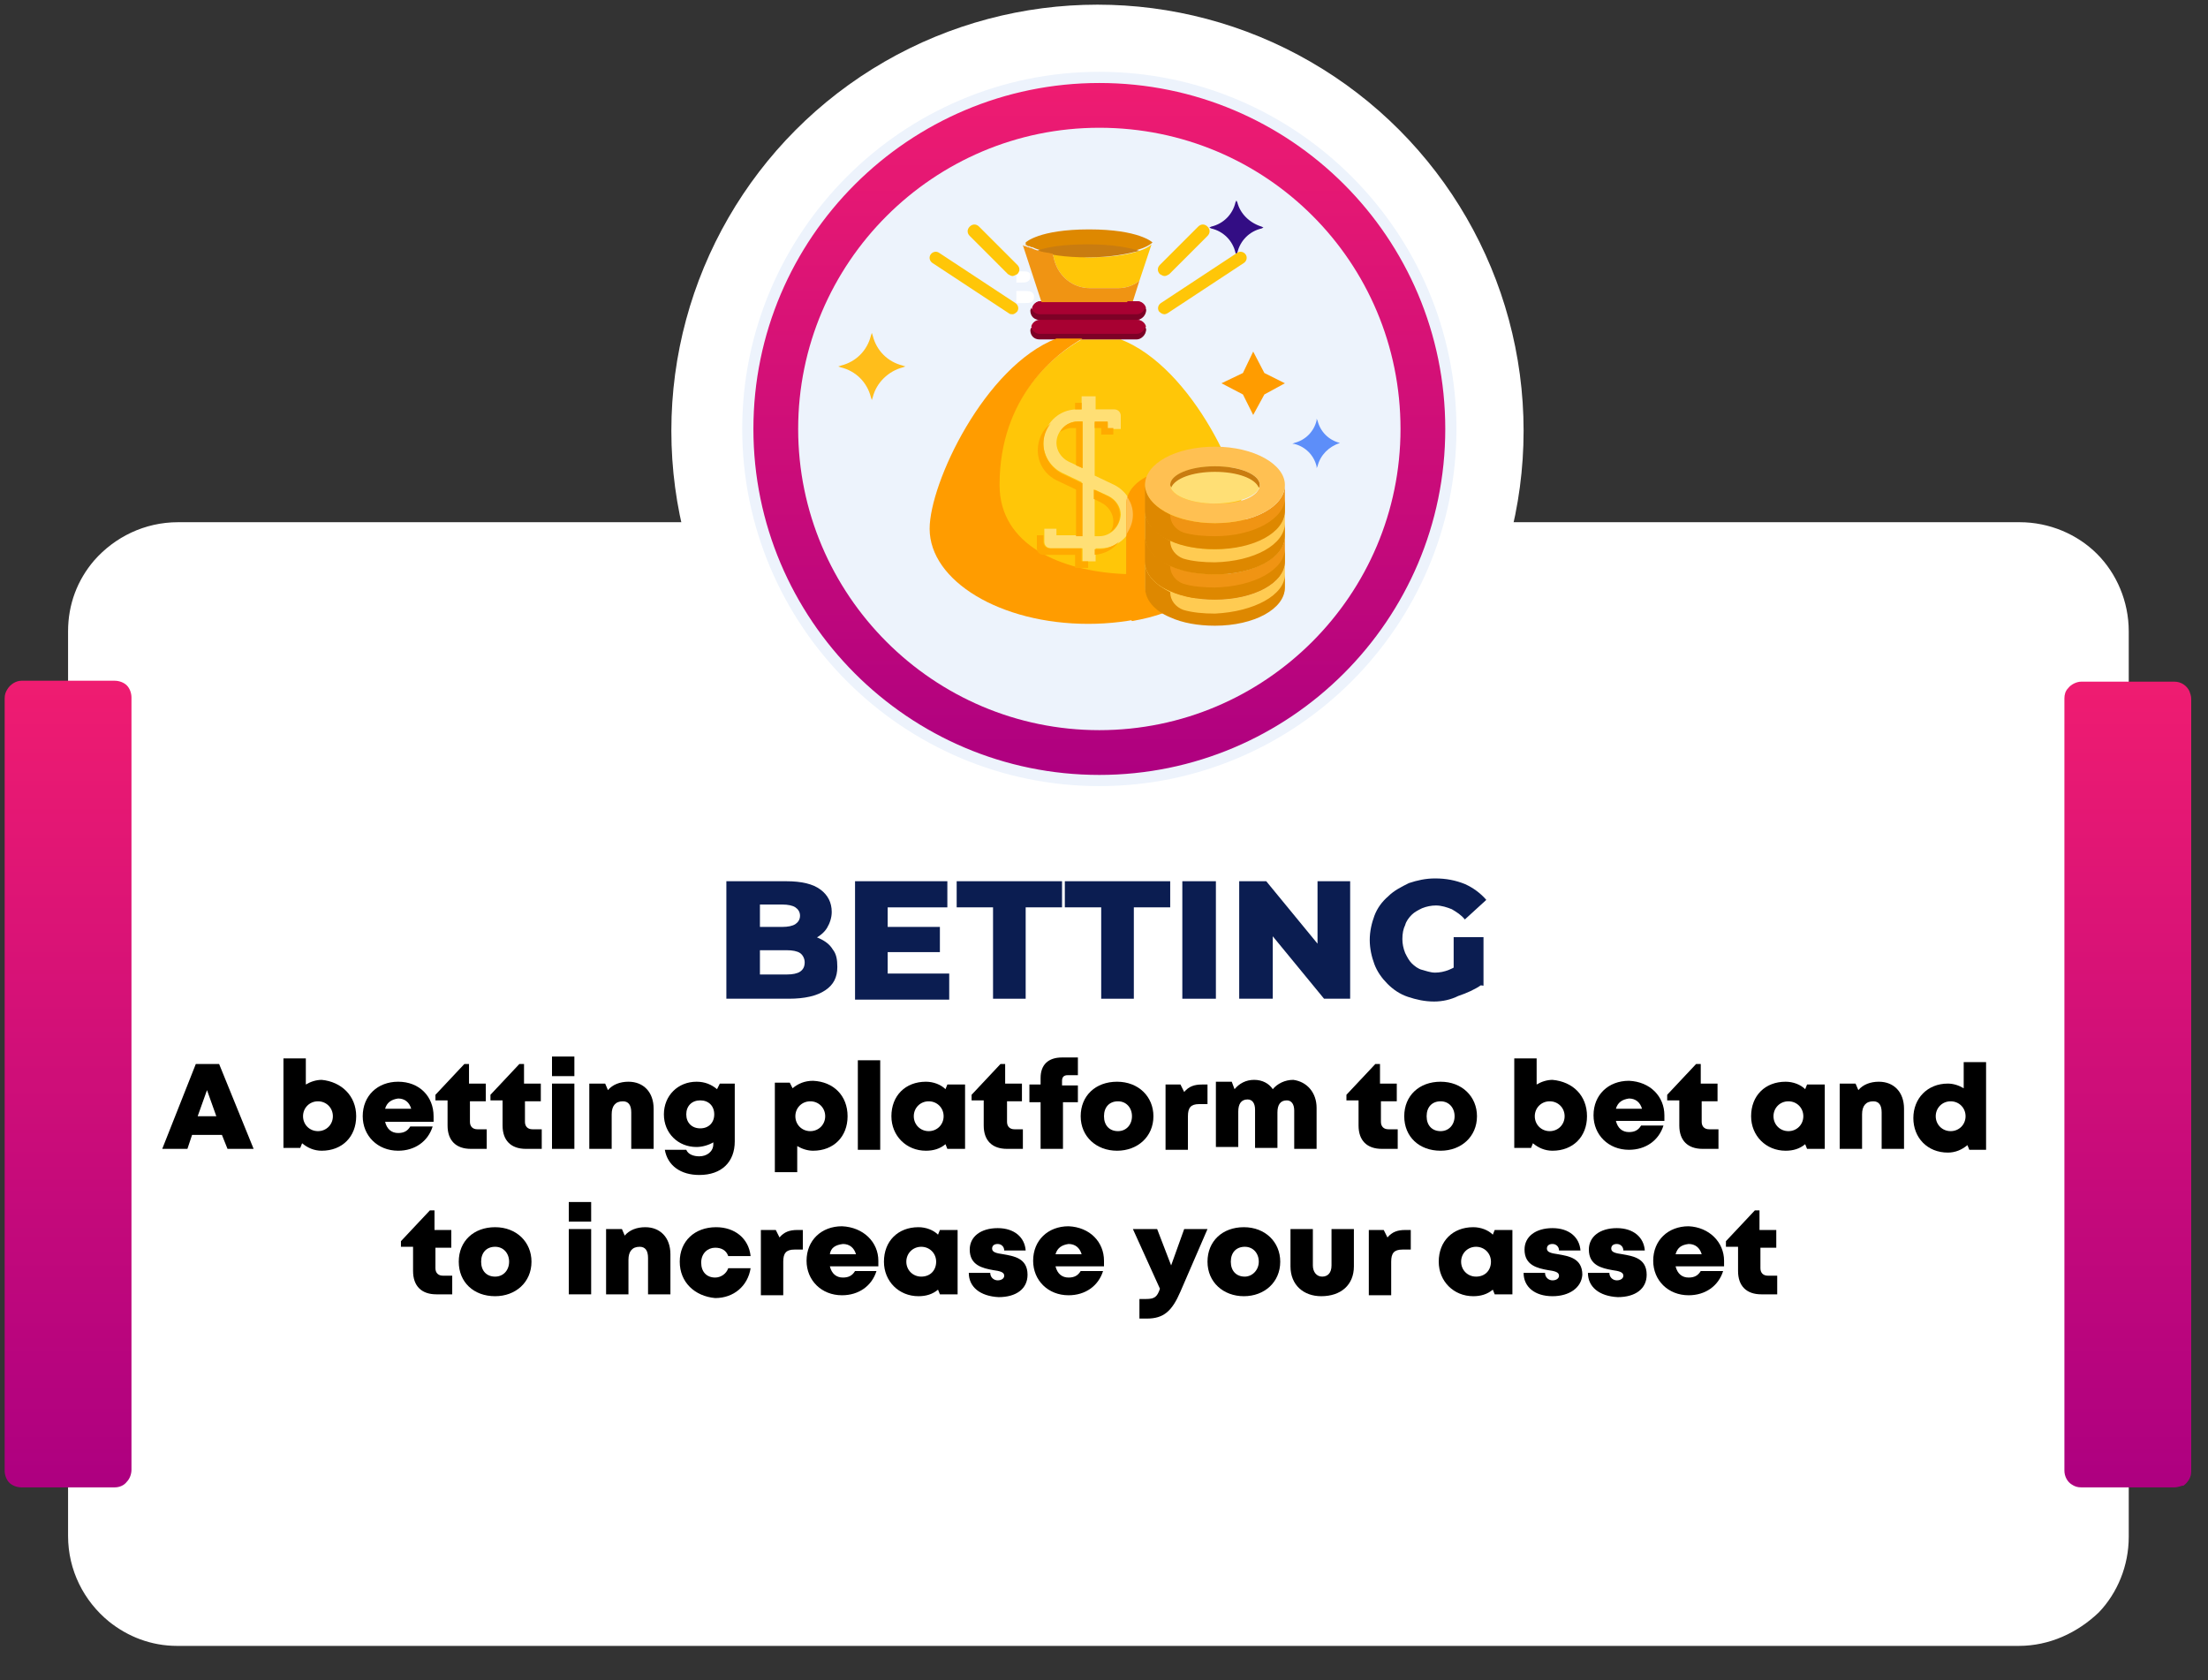 <?xml version="1.0" encoding="utf-8"?>
<!-- Generator: Adobe Illustrator 26.0.0, SVG Export Plug-In . SVG Version: 6.00 Build 0)  -->
<svg version="1.1" id="Layer_1" xmlns="http://www.w3.org/2000/svg" xmlns:xlink="http://www.w3.org/1999/xlink" x="0px" y="0px"
	 viewBox="0 0 236.8 180.2" style="enable-background:new 0 0 236.8 180.2;" xml:space="preserve">
<rect x="0" y="0" width="236.8" height="180.2" fill="#333333" stroke="none"/>
<style type="text/css">
	.st0{fill:#FFFFFF;}
	.st1{fill:url(#SVGID_1_);}
	.st2{fill:url(#SVGID_00000058557371435901973570000003696850658929718164_);}
	.st3{fill:url(#SVGID_00000074439099380020950990000006476702209265691558_);}
	.st4{fill:#0B1D51;}
	.st5{fill:#EDF3FC;}
	.st6{fill:#FFBE1B;}
	.st7{fill:#5D8EF9;}
	.st8{fill:#330D84;}
	.st9{fill:#A80132;}
	.st10{fill:#DE8800;}
	.st11{fill:#FFC608;}
	.st12{fill:#7D0126;}
	.st13{fill:#F09413;}
	.st14{fill:#FF9C00;}
	.st15{fill:#C97C10;}
	.st16{fill:#FFDF75;}
	.st17{fill:#FFAA00;}
	.st18{fill:#FFC052;}
	.st19{fill:#FFCB52;}
</style>
<g>
	<g>
		<g>
			<path class="st0" d="M216.5,176.5H19c-2.8,0-5.3-1-7.3-2.6c-2.7-2.2-4.4-5.5-4.4-9.2V67.7c0-2.9,1-5.5,2.8-7.6
				c2.2-2.5,5.4-4.1,9-4.1h197.5c3.2,0,6.2,1.3,8.3,3.4c2.1,2.1,3.4,5.1,3.4,8.3v97.1c0,3.1-1.2,6-3.2,8.1
				C222.8,175.1,219.8,176.5,216.5,176.5z"/>
			<linearGradient id="SVGID_1_" gradientUnits="userSpaceOnUse" x1="7.299" y1="73.037" x2="7.299" y2="159.467">
				<stop  offset="0" style="stop-color:#EF1C71"/>
				<stop  offset="0.991" style="stop-color:#AE0080"/>
			</linearGradient>
			<path class="st1" d="M12.3,159.5h-10c-0.5,0-1-0.2-1.3-0.5c-0.3-0.3-0.5-0.8-0.5-1.3V74.9c0-0.4,0.1-0.7,0.3-1
				C1.1,73.4,1.7,73,2.3,73h10c0.5,0,1,0.2,1.3,0.5c0.3,0.3,0.5,0.8,0.5,1.3v82.8c0,0.5-0.2,1-0.5,1.3
				C13.3,159.3,12.8,159.5,12.3,159.5z"/>
			
				<linearGradient id="SVGID_00000176036571738418110620000005476912611500347324_" gradientUnits="userSpaceOnUse" x1="228.221" y1="73.037" x2="228.221" y2="159.467">
				<stop  offset="0" style="stop-color:#EF1C71"/>
				<stop  offset="0.991" style="stop-color:#AE0080"/>
			</linearGradient>
			<path style="fill:url(#SVGID_00000176036571738418110620000005476912611500347324_);" d="M233.2,159.5h-10c-0.4,0-0.7-0.1-1-0.3
				c-0.5-0.3-0.8-0.9-0.8-1.5V74.9c0-0.4,0.1-0.8,0.4-1.1c0.3-0.4,0.9-0.7,1.4-0.7h10c0.7,0,1.3,0.4,1.6,1c0.1,0.3,0.2,0.5,0.2,0.9
				v82.8c0,0.6-0.3,1.1-0.8,1.5C234,159.3,233.6,159.5,233.2,159.5z"/>
			<circle class="st0" cx="117.7" cy="46.2" r="45.7"/>
			
				<linearGradient id="SVGID_00000090990982777345207160000002864144651690286007_" gradientUnits="userSpaceOnUse" x1="117.732" y1="8.37" x2="117.732" y2="84.025">
				<stop  offset="0" style="stop-color:#EF1C71"/>
				<stop  offset="0.991" style="stop-color:#AE0080"/>
			</linearGradient>
			<circle style="fill:url(#SVGID_00000090990982777345207160000002864144651690286007_);" cx="117.7" cy="46.2" r="37.8"/>
		</g>
		<g>
			<path class="st4" d="M77.9,107.1V94.5h6.4c1.7,0,2.9,0.3,3.7,0.9c0.8,0.6,1.2,1.4,1.2,2.4c0,0.6-0.2,1.2-0.5,1.7
				c-0.3,0.5-0.8,0.9-1.4,1.2s-1.4,0.4-2.2,0.4l0.4-0.9c0.9,0,1.7,0.1,2.3,0.4c0.7,0.3,1.2,0.7,1.5,1.2c0.4,0.5,0.5,1.1,0.5,1.9
				c0,1.1-0.4,1.9-1.3,2.5c-0.9,0.6-2.2,0.9-3.9,0.9H77.9z M81.4,104.5h3c0.6,0,1.1-0.1,1.4-0.3c0.3-0.2,0.5-0.5,0.5-1
				c0-0.4-0.2-0.8-0.5-1c-0.3-0.2-0.8-0.3-1.4-0.3h-3.2v-2.5h2.7c0.6,0,1.1-0.1,1.4-0.3s0.5-0.5,0.5-0.9s-0.2-0.7-0.5-0.9
				c-0.3-0.2-0.8-0.3-1.4-0.3h-2.4V104.5z"/>
			<path class="st4" d="M95.2,104.4h6.6v2.8H91.7V94.5h9.9v2.8h-6.4V104.4z M95,99.4h5.8v2.7H95V99.4z"/>
			<path class="st4" d="M106.5,107.1v-9.8h-3.9v-2.8h11.3v2.8h-3.9v9.8H106.5z"/>
			<path class="st4" d="M118.1,107.1v-9.8h-3.9v-2.8h11.3v2.8h-3.9v9.8H118.1z"/>
			<path class="st4" d="M126.8,107.1V94.5h3.6v12.6H126.8z"/>
			<path class="st4" d="M132.9,107.1V94.5h2.9l6.9,8.4h-1.4v-8.4h3.5v12.6H142l-6.9-8.4h1.4v8.4H132.9z"/>
			<path class="st4" d="M153.8,107.4c-1,0-1.9-0.2-2.8-0.5c-0.9-0.3-1.6-0.8-2.2-1.4s-1.1-1.3-1.4-2.1c-0.3-0.8-0.5-1.7-0.5-2.6
				s0.2-1.8,0.5-2.6c0.3-0.8,0.8-1.5,1.5-2.1c0.6-0.6,1.4-1,2.2-1.4c0.9-0.3,1.8-0.5,2.8-0.5c1.2,0,2.2,0.2,3.2,0.6
				c0.9,0.4,1.7,1,2.3,1.7l-2.3,2.1c-0.4-0.5-0.9-0.8-1.4-1.1c-0.5-0.2-1.1-0.4-1.7-0.4c-0.5,0-1,0.1-1.5,0.3
				c-0.4,0.2-0.8,0.4-1.1,0.7c-0.3,0.3-0.6,0.7-0.7,1.1c-0.2,0.4-0.3,0.9-0.3,1.5c0,0.5,0.1,1,0.3,1.5c0.2,0.4,0.4,0.8,0.7,1.1
				c0.3,0.3,0.7,0.6,1.1,0.7s0.9,0.3,1.4,0.3c0.5,0,1-0.1,1.5-0.3s1-0.5,1.5-0.9l2,2.5c-0.7,0.5-1.6,0.9-2.5,1.2
				C155.6,107.2,154.7,107.4,153.8,107.4z M155.9,105.3v-4.8h3.2v5.2L155.9,105.3z"/>
		</g>
	</g>
</g>
<g>
	<path d="M23.8,121.7h-3.2l-0.5,1.5h-2.7l3.6-9.1h2.5l3.7,9.1h-2.8L23.8,121.7z M22.2,116.9l-1,2.8h2L22.2,116.9z"/>
	<path d="M38.2,119.7c0,2.2-1.5,3.7-3.7,3.7c-0.8,0-1.5-0.3-2.1-0.8l-0.2,0.5h-1.8v-9.6h2.4v2.8c0.5-0.3,1.1-0.5,1.7-0.5
		C36.6,116,38.2,117.5,38.2,119.7z M35.7,119.7c0-0.9-0.7-1.6-1.6-1.6c-0.9,0-1.6,0.7-1.6,1.6c0,0.9,0.7,1.6,1.6,1.6
		C35,121.3,35.7,120.6,35.7,119.7z"/>
	<path d="M46.5,120.3h-5.2c0.2,0.8,0.7,1.2,1.4,1.2c0.6,0,1-0.2,1.3-0.7h2.4c-0.5,1.6-1.9,2.6-3.7,2.6c-2.2,0-3.8-1.6-3.8-3.7
		c0-2.2,1.6-3.7,3.8-3.7c2.3,0,3.8,1.6,3.8,3.7C46.5,119.8,46.5,120.1,46.5,120.3z M41.3,118.9h2.8c-0.2-0.7-0.7-1.1-1.4-1.1
		C42,117.9,41.5,118.2,41.3,118.9z"/>
	<path d="M52.2,121.1v2.1h-1.7c-1.6,0-2.5-0.9-2.5-2.5V118h-1.3v-0.6l3.1-3.3h0.5v2.1h1.8v1.9h-1.7v2.2c0,0.5,0.3,0.8,0.8,0.8H52.2z
		"/>
	<path d="M58.1,121.1v2.1h-1.7c-1.6,0-2.5-0.9-2.5-2.5V118h-1.3v-0.6l3.1-3.3h0.5v2.1h1.8v1.9h-1.7v2.2c0,0.5,0.3,0.8,0.8,0.8H58.1z
		"/>
	<path d="M59.2,116.2h2.4v7h-2.4V116.2z M59.2,113.3h2.4v2.1h-2.4V113.3z"/>
	<path d="M70.1,118.9v4.3h-2.4v-3.9c0-0.8-0.3-1.2-0.9-1.2c-0.8,0-1.2,0.5-1.2,1.4v3.7h-2.4v-7h1.7l0.3,0.7c0.5-0.6,1.3-0.9,2.2-0.9
		C69,116,70.1,117.1,70.1,118.9z"/>
	<path d="M78.8,116.2v6.2c0,2.2-1.4,3.6-3.8,3.6c-2,0-3.4-1-3.7-2.7h2.3c0.2,0.5,0.8,0.7,1.4,0.7c0.8,0,1.5-0.5,1.5-1.3v-0.2
		c-0.5,0.3-1.2,0.5-1.8,0.5c-2,0-3.5-1.5-3.5-3.5c0-2,1.5-3.5,3.5-3.5c0.9,0,1.6,0.3,2.2,0.8l0.3-0.6H78.8z M75.1,121
		c0.9,0,1.5-0.6,1.5-1.5c0-0.9-0.6-1.5-1.5-1.5c-0.9,0-1.5,0.6-1.5,1.5C73.6,120.4,74.2,121,75.1,121L75.1,121z"/>
	<path d="M90.9,119.7c0,2.2-1.5,3.7-3.7,3.7c-0.6,0-1.2-0.2-1.7-0.5v2.8h-2.4v-9.6h1.6l0.3,0.6c0.6-0.5,1.3-0.8,2.2-0.8
		C89.4,116,90.9,117.5,90.9,119.7z M88.5,119.7c0-0.9-0.7-1.6-1.6-1.6c-0.9,0-1.6,0.7-1.6,1.6c0,0.9,0.7,1.6,1.6,1.6
		C87.8,121.3,88.5,120.6,88.5,119.7z"/>
	<path d="M92,113.7h2.4v9.6H92V113.7z"/>
	<path d="M103.5,116.2v7h-1.9l-0.2-0.5c-0.6,0.5-1.3,0.7-2.1,0.7c-2.1,0-3.7-1.6-3.7-3.7c0-2.2,1.5-3.7,3.7-3.7
		c0.8,0,1.6,0.3,2.1,0.8l0.2-0.5H103.5z M101.2,119.7c0-0.9-0.7-1.6-1.6-1.6c-0.9,0-1.6,0.7-1.6,1.6c0,0.9,0.7,1.6,1.6,1.6
		C100.5,121.3,101.2,120.6,101.2,119.7z"/>
	<path d="M109.7,121.1v2.1h-1.7c-1.6,0-2.5-0.9-2.5-2.5V118h-1.3v-0.6l3.1-3.3h0.5v2.1h1.8v1.9H108v2.2c0,0.5,0.3,0.8,0.8,0.8H109.7
		z"/>
	<path d="M115.5,118.2H114v5h-2.4v-5h-1.2l0-1.9h1.2v-0.7c0-1.4,0.8-2.2,2.3-2.2h1.7v1.9h-1.1c-0.4,0-0.6,0.2-0.6,0.6v0.5h1.7V118.2
		z"/>
	<path d="M115.9,119.7c0-2.2,1.6-3.7,3.9-3.7c2.3,0,3.9,1.6,3.9,3.7c0,2.2-1.7,3.7-3.9,3.7C117.6,123.4,115.9,121.9,115.9,119.7z
		 M121.4,119.7c0-0.9-0.6-1.6-1.5-1.6s-1.5,0.6-1.5,1.6s0.6,1.6,1.5,1.6S121.4,120.6,121.4,119.7z"/>
	<path d="M129.5,116.2v2.2h-0.9c-0.9,0-1.2,0.4-1.2,1.3v3.6h-2.4v-7h1.6l0.4,0.8c0.5-0.6,1.1-0.8,1.9-0.8H129.5z"/>
	<path d="M141.2,118.8v4.4h-2.4v-4.1c0-0.7-0.3-1.1-0.8-1.1c-0.7,0-1,0.5-1,1.3v3.8h-2.4v-4.1c0-0.7-0.3-1.1-0.8-1.1
		c-0.7,0-1,0.5-1,1.3v3.8h-2.4v-7h1.7l0.3,0.8c0.5-0.6,1.2-1,2.1-1c0.9,0,1.6,0.4,2,1c0.5-0.6,1.3-1,2.2-1
		C140.2,116,141.2,117.2,141.2,118.8z"/>
	<path d="M149.9,121.1v2.1h-1.7c-1.6,0-2.5-0.9-2.5-2.5V118h-1.3v-0.6l3.1-3.3h0.5v2.1h1.8v1.9h-1.7v2.2c0,0.5,0.3,0.8,0.8,0.8
		H149.9z"/>
	<path d="M150.6,119.7c0-2.2,1.6-3.7,3.9-3.7c2.3,0,3.9,1.6,3.9,3.7c0,2.2-1.7,3.7-3.9,3.7C152.2,123.4,150.6,121.9,150.6,119.7z
		 M156,119.7c0-0.9-0.6-1.6-1.5-1.6s-1.5,0.6-1.5,1.6s0.6,1.6,1.5,1.6S156,120.6,156,119.7z"/>
	<path d="M170.2,119.7c0,2.2-1.5,3.7-3.7,3.7c-0.8,0-1.5-0.3-2.1-0.8l-0.2,0.5h-1.8v-9.6h2.4v2.8c0.5-0.3,1.1-0.5,1.7-0.5
		C168.7,116,170.2,117.5,170.2,119.7z M167.8,119.7c0-0.9-0.7-1.6-1.6-1.6c-0.9,0-1.6,0.7-1.6,1.6c0,0.9,0.7,1.6,1.6,1.6
		C167.1,121.3,167.8,120.6,167.8,119.7z"/>
	<path d="M178.5,119.6c0,0.2,0,0.4,0,0.6h-5.2c0.2,0.8,0.7,1.2,1.4,1.2c0.6,0,1-0.2,1.3-0.7h2.4c-0.5,1.6-1.9,2.6-3.7,2.6
		c-2.2,0-3.8-1.6-3.8-3.7c0-2.2,1.6-3.7,3.8-3.7C177,116,178.5,117.6,178.5,119.6L178.5,119.6z M173.3,118.9h2.8
		c-0.2-0.7-0.7-1.1-1.4-1.1C174,117.9,173.5,118.2,173.3,118.9z"/>
	<path d="M184.3,121.1v2.1h-1.7c-1.6,0-2.5-0.9-2.5-2.5V118h-1.3v-0.6l3.1-3.3h0.5v2.1h1.8v1.9h-1.7v2.2c0,0.5,0.3,0.8,0.8,0.8
		H184.3z"/>
	<path d="M195.7,116.2v7h-1.9l-0.2-0.5c-0.6,0.5-1.3,0.7-2.1,0.7c-2.1,0-3.7-1.6-3.7-3.7c0-2.2,1.5-3.7,3.7-3.7
		c0.8,0,1.6,0.3,2.1,0.8l0.2-0.5H195.7z M193.4,119.7c0-0.9-0.7-1.6-1.6-1.6c-0.9,0-1.6,0.7-1.6,1.6c0,0.9,0.7,1.6,1.6,1.6
		C192.7,121.3,193.4,120.6,193.4,119.7z"/>
	<path d="M204.2,118.9v4.3h-2.4v-3.9c0-0.8-0.3-1.2-0.9-1.2c-0.8,0-1.2,0.5-1.2,1.4v3.7h-2.4v-7h1.7l0.3,0.7
		c0.5-0.6,1.3-0.9,2.2-0.9C203.1,116,204.2,117.1,204.2,118.9z"/>
	<path d="M213,113.7v9.6h-1.8l-0.2-0.5c-0.6,0.5-1.3,0.8-2.1,0.8c-2.2,0-3.7-1.6-3.7-3.7s1.5-3.7,3.7-3.7c0.6,0,1.2,0.2,1.7,0.5
		v-2.8H213z M210.8,119.7c0-0.9-0.7-1.6-1.6-1.6c-0.9,0-1.6,0.7-1.6,1.6c0,0.9,0.7,1.6,1.6,1.6C210.1,121.3,210.8,120.6,210.8,119.7
		z"/>
	<path d="M48.5,136.7v2.1h-1.7c-1.6,0-2.5-0.9-2.5-2.5v-2.6h-1.3v-0.6l3.1-3.3h0.5v2.1h1.8v1.9h-1.7v2.2c0,0.5,0.3,0.8,0.8,0.8H48.5
		z"/>
	<path d="M49.2,135.3c0-2.2,1.6-3.7,3.9-3.7c2.3,0,3.9,1.6,3.9,3.7c0,2.2-1.7,3.7-3.9,3.7C50.8,139,49.2,137.5,49.2,135.3z
		 M54.6,135.3c0-0.9-0.6-1.6-1.5-1.6c-0.9,0-1.5,0.6-1.5,1.6s0.6,1.6,1.5,1.6C54,136.9,54.6,136.2,54.6,135.3z"/>
	<path d="M61,131.8h2.4v7H61V131.8z M61,128.9h2.4v2.1H61V128.9z"/>
	<path d="M71.9,134.5v4.3h-2.4v-3.9c0-0.8-0.3-1.2-0.9-1.2c-0.8,0-1.2,0.5-1.2,1.4v3.7h-2.4v-7h1.7l0.3,0.7c0.5-0.6,1.3-0.9,2.2-0.9
		C70.8,131.6,71.9,132.7,71.9,134.5z"/>
	<path d="M72.9,135.3c0-2.2,1.6-3.7,3.9-3.7c2,0,3.5,1.2,3.7,3.1h-2.4c-0.2-0.6-0.7-0.9-1.4-0.9c-0.8,0-1.5,0.6-1.5,1.6
		s0.6,1.6,1.5,1.6c0.6,0,1.2-0.4,1.4-1h2.4c-0.3,1.9-1.8,3.2-3.8,3.2C74.5,139,72.9,137.5,72.9,135.3z"/>
	<path d="M86.1,131.8v2.2h-0.9c-0.9,0-1.2,0.4-1.2,1.3v3.6h-2.4v-7h1.6l0.4,0.8c0.5-0.6,1.1-0.8,1.9-0.8H86.1z"/>
	<path d="M94.2,135.2c0,0.2,0,0.4,0,0.6h-5.2c0.2,0.8,0.7,1.2,1.4,1.2c0.6,0,1-0.2,1.3-0.7H94c-0.5,1.6-1.9,2.6-3.7,2.6
		c-2.2,0-3.8-1.6-3.8-3.7c0-2.2,1.6-3.7,3.8-3.7C92.6,131.6,94.2,133.2,94.2,135.2L94.2,135.2z M89,134.5h2.8
		c-0.2-0.7-0.7-1.1-1.4-1.1C89.6,133.5,89.1,133.8,89,134.5z"/>
	<path d="M102.7,131.8v7h-1.9l-0.2-0.5c-0.6,0.5-1.3,0.7-2.1,0.7c-2.1,0-3.7-1.6-3.7-3.7c0-2.2,1.5-3.7,3.7-3.7
		c0.8,0,1.6,0.3,2.1,0.8l0.2-0.5H102.7z M100.4,135.3c0-0.9-0.7-1.6-1.6-1.6c-0.9,0-1.6,0.7-1.6,1.6c0,0.9,0.7,1.6,1.6,1.6
		C99.8,136.9,100.4,136.2,100.4,135.3z"/>
	<path d="M103.9,136.5h2.3c0,0.5,0.4,0.8,0.8,0.8c0.4,0,0.7-0.2,0.7-0.5c0-0.4-0.5-0.5-1.2-0.6c-1.1-0.2-2.5-0.5-2.5-2.2
		c0-1.4,1.2-2.3,3-2.3c1.8,0,2.9,1,3,2.4h-2.3c0-0.4-0.3-0.7-0.7-0.7c-0.4,0-0.6,0.2-0.6,0.5c0,0.4,0.5,0.5,1.2,0.6
		c1.1,0.2,2.6,0.4,2.6,2.2c0,1.5-1.2,2.4-3.1,2.4C105.1,139,103.9,138,103.9,136.5z"/>
	<path d="M118.4,135.2c0,0.2,0,0.4,0,0.6h-5.2c0.2,0.8,0.7,1.2,1.4,1.2c0.6,0,1-0.2,1.3-0.7h2.4c-0.5,1.6-1.9,2.6-3.7,2.6
		c-2.2,0-3.8-1.6-3.8-3.7c0-2.2,1.6-3.7,3.8-3.7C116.9,131.6,118.4,133.2,118.4,135.2L118.4,135.2z M113.2,134.5h2.8
		c-0.2-0.7-0.7-1.1-1.4-1.1C113.9,133.5,113.4,133.8,113.2,134.5z"/>
	<path d="M129.5,131.8l-2.9,6.7c-0.9,2.1-1.8,2.9-3.6,2.9h-0.8v-2.1h0.7c0.9,0,1.2-0.2,1.5-1.1l-2.9-6.4h2.6l1.5,3.9l1.4-3.9H129.5z
		"/>
	<path d="M129.5,135.3c0-2.2,1.6-3.7,3.9-3.7c2.3,0,3.9,1.6,3.9,3.7c0,2.2-1.7,3.7-3.9,3.7C131.2,139,129.5,137.5,129.5,135.3z
		 M135,135.3c0-0.9-0.6-1.6-1.5-1.6c-0.9,0-1.5,0.6-1.5,1.6s0.6,1.6,1.5,1.6C134.3,136.9,135,136.2,135,135.3z"/>
	<path d="M138.4,135.8v-4h2.4v3.9c0,0.7,0.4,1.2,1,1.2c0.6,0,1-0.4,1-1.2v-3.9h2.4v4c0,2-1.4,3.2-3.5,3.2
		C139.8,139,138.4,137.8,138.4,135.8z"/>
	<path d="M151.3,131.8v2.2h-0.9c-0.9,0-1.2,0.4-1.2,1.3v3.6h-2.4v-7h1.6l0.4,0.8c0.5-0.6,1.1-0.8,1.9-0.8H151.3z"/>
	<path d="M162.2,131.8v7h-1.9l-0.2-0.5c-0.6,0.5-1.3,0.7-2.1,0.7c-2.1,0-3.7-1.6-3.7-3.7c0-2.2,1.5-3.7,3.7-3.7
		c0.8,0,1.6,0.3,2.1,0.8l0.2-0.5H162.2z M159.9,135.3c0-0.9-0.7-1.6-1.6-1.6c-0.9,0-1.6,0.7-1.6,1.6c0,0.9,0.7,1.6,1.6,1.6
		C159.3,136.9,159.9,136.2,159.9,135.3z"/>
	<path d="M166.5,139c-1.9,0-3.1-1-3.1-2.5h2.3c0,0.5,0.4,0.8,0.8,0.8c0.4,0,0.7-0.2,0.7-0.5c0-0.4-0.5-0.5-1.2-0.6
		c-1.1-0.2-2.5-0.5-2.5-2.2c0-1.4,1.2-2.3,3-2.3c1.8,0,2.9,1,3,2.4h-2.3c0-0.4-0.3-0.7-0.7-0.7c-0.4,0-0.6,0.2-0.6,0.5
		c0,0.4,0.5,0.5,1.2,0.6c1.1,0.2,2.6,0.4,2.6,2.2C169.6,138.1,168.3,139,166.5,139L166.5,139z"/>
	<path d="M170.3,136.5h2.3c0,0.5,0.4,0.8,0.8,0.8c0.4,0,0.7-0.2,0.7-0.5c0-0.4-0.5-0.5-1.2-0.6c-1.1-0.2-2.5-0.5-2.5-2.2
		c0-1.4,1.2-2.3,3-2.3c1.8,0,2.9,1,3,2.4h-2.3c0-0.4-0.3-0.7-0.7-0.7c-0.4,0-0.6,0.2-0.6,0.5c0,0.4,0.5,0.5,1.2,0.6
		c1.1,0.2,2.6,0.4,2.6,2.2c0,1.5-1.2,2.4-3.1,2.4C171.5,139,170.3,138,170.3,136.5z"/>
	<path d="M184.9,135.2c0,0.2,0,0.4,0,0.6h-5.2c0.2,0.8,0.7,1.2,1.4,1.2c0.6,0,1-0.2,1.3-0.7h2.4c-0.5,1.6-1.9,2.6-3.7,2.6
		c-2.2,0-3.8-1.6-3.8-3.7c0-2.2,1.6-3.7,3.8-3.7C183.3,131.6,184.9,133.2,184.9,135.2L184.9,135.2z M179.7,134.5h2.8
		c-0.2-0.7-0.7-1.1-1.4-1.1C180.3,133.5,179.9,133.8,179.7,134.5z"/>
	<path d="M190.6,136.7v2.1h-1.7c-1.6,0-2.5-0.9-2.5-2.5v-2.6h-1.3v-0.6l3.1-3.3h0.5v2.1h1.8v1.9h-1.7v2.2c0,0.5,0.3,0.8,0.8,0.8
		H190.6z"/>
</g>
<g>
	<path class="st5" d="M150.2,46c0,17.8-14.5,32.3-32.3,32.3c-17.8,0-32.3-14.5-32.3-32.3c0-17.8,14.5-32.3,32.3-32.3
		C135.8,13.7,150.2,28.1,150.2,46z"/>
	<path class="st5" d="M117.9,84.3c-21.1,0-38.3-17.2-38.3-38.3c0-21.1,17.2-38.3,38.3-38.3c21.1,0,38.3,17.2,38.3,38.3
		C156.2,67.1,139,84.3,117.9,84.3z M117.9,8.9C97.5,8.9,80.8,25.5,80.8,46c0,20.4,16.6,37.1,37.1,37.1c20.4,0,37.1-16.6,37.1-37.1
		C155,25.5,138.4,8.9,117.9,8.9z"/>
	<path class="st0" d="M110.3,29.2c0.2,0.1,0.2,0.2,0.2,0.5c0,0.2-0.1,0.4-0.3,0.5c-0.2,0.1-0.4,0.1-0.8,0.1H109v-1.2h0.6
		C109.9,29.1,110.2,29.1,110.3,29.2z M110.6,32.4c-0.2,0.1-0.4,0.1-0.8,0.1H109v-1.3h0.7c0.4,0,0.7,0,0.9,0.1
		c0.2,0.1,0.3,0.3,0.3,0.5C110.9,32.1,110.8,32.3,110.6,32.4z"/>
	<path class="st6" d="M96.8,39.2l0.3,0.1l-0.3,0.1c-1.5,0.4-2.8,1.6-3.2,3.2l-0.1,0.3l-0.1-0.3c-0.4-1.6-1.6-2.8-3.2-3.2l-0.3-0.1
		l0.3-0.1c1.6-0.4,2.8-1.6,3.2-3.2l0.1-0.3l0.1,0.3C94,37.6,95.2,38.8,96.8,39.2L96.8,39.2z"/>
	<path class="st7" d="M143.7,47.5l0.2,0.1L143.7,47.5c-1.2,0.4-2.1,1.3-2.4,2.5l-0.1,0.2l0-0.2c-0.3-1.2-1.2-2.1-2.4-2.4l-0.2,0
		l0.2-0.1c1.2-0.3,2.1-1.2,2.4-2.4l0-0.2l0.1,0.2C141.6,46.3,142.5,47.2,143.7,47.5L143.7,47.5z"/>
	<path class="st8" d="M135.3,24.3l0.2,0.1l-0.2,0.1c-1.3,0.3-2.3,1.3-2.6,2.6l-0.1,0.2l-0.1-0.2c-0.3-1.3-1.3-2.3-2.6-2.6l-0.2-0.1
		l0.2-0.1c1.3-0.3,2.3-1.3,2.6-2.6l0.1-0.2l0.1,0.2C133,22.9,134,23.9,135.3,24.3L135.3,24.3z"/>
</g>
<g>
	<path class="st9" d="M110.6,35.4c0-0.1,0-0.2,0.1-0.3C110.6,35.1,110.6,35.2,110.6,35.4z"/>
	<path class="st9" d="M122.8,35c0,0.1,0.1,0.2,0.1,0.3C122.8,35.2,122.8,35.1,122.8,35z"/>
	<path class="st9" d="M111.6,35.7h1.5h7.9h1c0.4,0,0.8-0.3,0.9-0.7c-0.1-0.4-0.5-0.7-0.9-0.7h-1H113h-1.5c-0.4,0-0.8,0.3-0.9,0.7
		C110.8,35.4,111.1,35.7,111.6,35.7z"/>
	<path class="st9" d="M122.8,33c0,0.1,0.1,0.2,0.1,0.3C122.8,33.2,122.8,33.1,122.8,33z"/>
	<path class="st9" d="M110.6,33.3c0-0.1,0-0.2,0.1-0.3C110.6,33.1,110.6,33.2,110.6,33.3z"/>
	<path class="st9" d="M111.6,33.7h1.5h7.9h1c0.4,0,0.8-0.3,0.9-0.7c-0.1-0.4-0.5-0.7-0.9-0.7h-0.4h-0.6H113H112h-0.4
		c-0.4,0-0.8,0.3-0.9,0.7C110.8,33.4,111.1,33.7,111.6,33.7z"/>
	<path class="st10" d="M110.1,26.3c0.1,0,0.1,0.1,0.2,0.1c0,0,0.1,0,0.1,0c0.1,0,0.1,0.1,0.2,0.1c0,0,0,0,0.1,0
		c0.4,0.2,1,0.4,1.7,0.5c0,0,0,0,0,0c0.2,0,0.4,0.1,0.6,0.1c1,0.2,2.3,0.3,3.8,0.3c3.8,0,6.1-0.7,6.8-1.4c0,0-1.4-1.4-6.8-1.4
		s-6.8,1.4-6.8,1.4C110,26.2,110,26.3,110.1,26.3C110.1,26.3,110.1,26.3,110.1,26.3z"/>
	<path class="st11" d="M110.7,26.6C110.6,26.6,110.6,26.6,110.7,26.6C110.6,26.6,110.6,26.6,110.7,26.6z"/>
	<path class="st11" d="M110.4,26.5C110.4,26.5,110.3,26.5,110.4,26.5C110.3,26.5,110.4,26.5,110.4,26.5z"/>
	<path class="st11" d="M110.1,26.3C110.1,26.3,110.1,26.3,110.1,26.3C110.1,26.3,110.1,26.3,110.1,26.3z"/>
	<path class="st11" d="M112.4,27.1C112.4,27.1,112.4,27.1,112.4,27.1C112.4,27.1,112.4,27.1,112.4,27.1z"/>
	<path class="st11" d="M112.9,27.2L112.9,27.2l0.2,0.8c0.5,1.7,2,2.9,3.8,2.9h3c0.9,0,1.7-0.3,2.3-0.8l1.3-3.9
		c-0.7,0.7-3,1.4-6.8,1.4C115.2,27.5,114,27.4,112.9,27.2z"/>
	<path class="st11" d="M120.2,36.4H116c-2.8,1.6-8.9,6.1-8.9,15.7c0,12.9,26.5,10.9,26.5,4.8C133.7,51.9,127.9,39.4,120.2,36.4z"/>
	<polygon class="st12" points="110.7,33 110.7,33 110.7,33 	"/>
	<polygon class="st12" points="122.8,33 122.8,33 122.8,33 	"/>
	<polygon class="st12" points="122.8,35 122.8,35 122.8,35 	"/>
	<polygon class="st12" points="110.7,35 110.7,35 110.7,35 	"/>
	<path class="st13" d="M110.3,26.4c-0.1,0-0.1-0.1-0.2-0.1C110.2,26.4,110.2,26.4,110.3,26.4z"/>
	<path class="st13" d="M112.9,27.2c-0.2,0-0.4-0.1-0.6-0.1C112.6,27.2,112.8,27.2,112.9,27.2z"/>
	<path class="st13" d="M110.6,26.6c-0.1,0-0.1-0.1-0.2-0.1C110.4,26.5,110.5,26.6,110.6,26.6z"/>
	<path class="st13" d="M109.9,26.2c0,0,0.1,0.1,0.2,0.1C110,26.3,110,26.2,109.9,26.2z"/>
	<path class="st13" d="M112.4,27.1c-0.7-0.1-1.3-0.3-1.7-0.5C111.1,26.8,111.7,27,112.4,27.1z"/>
	<polygon class="st14" points="137.8,41.1 135.6,42.3 134.4,44.5 133.3,42.3 131,41.1 133.3,40 134.4,37.7 135.6,40 	"/>
	<path class="st13" d="M123,51.2c-0.1,0.3-0.2,0.6-0.2,0.9v9.6c-0.7,0-1.4,0-2,0v-7.5C120.8,52.9,121.6,51.9,123,51.2z"/>
	<g>
		<path class="st9" d="M122.8,35c-0.1-0.4-0.5-0.7-0.9-0.7c0.5,0,1-0.5,1-1c0-0.1,0-0.2-0.1-0.3l0,0c-0.1-0.4-0.5-0.7-0.9-0.7h-0.4
			h-0.6H113H112h-0.4c-0.4,0-0.8,0.3-0.9,0.7l0,0c0,0.1-0.1,0.2-0.1,0.3c0,0.6,0.4,1,1,1c-0.4,0-0.8,0.3-0.9,0.7l0,0
			c0,0.1-0.1,0.2-0.1,0.3c0,0.6,0.4,1,1,1h1.5h0.2h2.8h4.1h0.7h1c0.5,0,1-0.5,1-1C122.8,35.2,122.8,35.1,122.8,35L122.8,35z"/>
		<path class="st15" d="M122.2,26.9c-1-0.3-2.7-0.7-5.5-0.7c-2.7,0-4.5,0.3-5.5,0.7c1.2,0.4,3,0.7,5.5,0.7S121,27.2,122.2,26.9z"/>
		<path class="st12" d="M120.9,34.3h1c0.5,0,1-0.5,1-1c0-0.1,0-0.2-0.1-0.3l0,0c-0.1,0.4-0.5,0.7-0.9,0.7h-1H113h-1.5
			c-0.4,0-0.8-0.3-0.9-0.7l0,0c0,0.1-0.1,0.2-0.1,0.3c0,0.6,0.4,1,1,1h1.5H120.9z"/>
		<path class="st12" d="M120.2,36.4h0.7h1c0.5,0,1-0.5,1-1c0-0.1,0-0.2-0.1-0.3l0,0c-0.1,0.4-0.5,0.7-0.9,0.7h-1H113h-1.5
			c-0.4,0-0.8-0.3-0.9-0.7l0,0c0,0.1-0.1,0.2-0.1,0.3c0,0.6,0.4,1,1,1h1.5h0.2h2.8H120.2z"/>
		<path class="st13" d="M120.9,32.3h0.6l0.7-2.2c-0.6,0.5-1.4,0.8-2.3,0.8h-3c-1.8,0-3.3-1.2-3.8-2.9l-0.2-0.8l0,0
			c-0.2,0-0.4-0.1-0.6-0.1c0,0,0,0,0,0c-0.7-0.1-1.3-0.3-1.7-0.5c0,0,0,0-0.1,0c-0.1,0-0.1-0.1-0.2-0.1c0,0-0.1,0-0.1,0
			c-0.1,0-0.1-0.1-0.2-0.1c0,0,0,0-0.1,0c-0.1,0-0.1-0.1-0.2-0.1l2,6.1h1.1H120.9z"/>
		<path class="st14" d="M107.2,52c0-9.5,6.1-14.1,8.9-15.7h-2.8c-7.7,3-13.6,15.5-13.6,20.4c0,5.6,7.6,10.2,17,10.2s17-4.6,17-10.2
			C133.7,62.9,107.2,65,107.2,52z"/>
		<g>
			<path class="st11" d="M124.9,29.6c-0.2,0-0.3-0.1-0.5-0.2c-0.3-0.3-0.3-0.7,0-1l4.1-4.1c0.3-0.3,0.7-0.3,1,0c0.3,0.3,0.3,0.7,0,1
				l-4.1,4.1C125.2,29.5,125.1,29.6,124.9,29.6z"/>
		</g>
		<g>
			<path class="st11" d="M124.9,33.7c-0.2,0-0.4-0.1-0.6-0.3c-0.2-0.3-0.1-0.7,0.2-0.9l8.2-5.4c0.3-0.2,0.7-0.1,0.9,0.2
				c0.2,0.3,0.1,0.7-0.2,0.9l-8.2,5.4C125.2,33.6,125,33.7,124.9,33.7z"/>
		</g>
		<g>
			<path class="st11" d="M108.6,29.6c-0.2,0-0.3-0.1-0.5-0.2l-4.1-4.1c-0.3-0.3-0.3-0.7,0-1c0.3-0.3,0.7-0.3,1,0l4.1,4.1
				c0.3,0.3,0.3,0.7,0,1C108.9,29.5,108.7,29.6,108.6,29.6z"/>
		</g>
		<g>
			<path class="st11" d="M108.6,33.7c-0.1,0-0.3,0-0.4-0.1l-8.2-5.4c-0.3-0.2-0.4-0.6-0.2-0.9c0.2-0.3,0.6-0.4,0.9-0.2l8.2,5.4
				c0.3,0.2,0.4,0.6,0.2,0.9C109,33.5,108.8,33.7,108.6,33.7z"/>
		</g>
		<g>
			<path class="st16" d="M119.5,52l-2.1-1v-5.7h1.4v0.7h1.4v-1.4c0-0.4-0.3-0.7-0.7-0.7h-2v-1.4H116v1.4h-0.5c-2,0-3.6,1.6-3.6,3.6
				c0,1.4,0.8,2.6,2,3.2l2.1,1v5.7h-2.7v-0.7H112v1.4c0,0.4,0.3,0.7,0.7,0.7h3.4v1.4h1.4v-1.4h0.5c2,0,3.6-1.6,3.6-3.6
				C121.5,53.8,120.7,52.6,119.5,52z M114.6,49.5c-0.8-0.4-1.3-1.2-1.3-2c0-1.2,1-2.3,2.3-2.3h0.5v5L114.6,49.5z M117.9,57.5h-0.5
				v-5l1.5,0.7c0.8,0.4,1.3,1.2,1.3,2C120.1,56.5,119.1,57.5,117.9,57.5z"/>
			<g>
				<path class="st17" d="M117.4,58.8v0.7c1.1-0.1,2-0.6,2.6-1.4c-0.6,0.5-1.4,0.8-2.2,0.8H117.4z"/>
				<path class="st17" d="M116,58.8h-3.4c-0.4,0-0.7-0.3-0.7-0.7v-0.7h-0.7v1.4c0,0.4,0.3,0.7,0.7,0.7h3.4v1.4h1.4v-0.7H116V58.8z"
					/>
				<polygon class="st17" points="118.8,45.2 117.4,45.2 117.4,45.9 118.1,45.9 118.1,46.6 119.4,46.6 119.4,45.9 118.8,45.9 				
					"/>
				<path class="st17" d="M116,43.9v-0.7h-0.7v0.7c0.1,0,0.1,0,0.2,0H116z"/>
				<path class="st17" d="M116,51.8l-2.1-1c-1.2-0.6-2-1.9-2-3.2c0-0.8,0.3-1.6,0.8-2.2c-0.9,0.7-1.4,1.7-1.4,2.9
					c0,1.4,0.8,2.6,2,3.2l2.1,1v5h0.7V51.8z"/>
				<path class="st17" d="M113.7,46.3c0.4-0.2,0.8-0.4,1.2-0.4h0.5v4l0.7,0.3v-5h-0.5C114.8,45.2,114.1,45.6,113.7,46.3z"/>
				<path class="st17" d="M120.1,55.2c0-0.9-0.5-1.6-1.3-2l-1.5-0.7v1l0.8,0.4c0.8,0.4,1.3,1.2,1.3,2c0,0.5-0.1,0.9-0.4,1.2
					C119.7,56.7,120.1,56,120.1,55.2z"/>
			</g>
		</g>
		<path class="st14" d="M122.8,62.9v-1.3V52c0-0.3,0.1-0.6,0.2-0.9c-1.4,0.7-2.2,1.8-2.2,2.9v7.5V65c0,0.6,0.2,1.1,0.6,1.6
			c1.2-0.2,2.4-0.5,3.5-0.9C123.6,65,122.8,64,122.8,62.9z"/>
		<path class="st18" d="M120.9,53.3c-0.1,0.3-0.1,0.5-0.1,0.8v3.2c0.4-0.6,0.7-1.3,0.7-2.1C121.5,54.5,121.3,53.9,120.9,53.3z"/>
	</g>
	<g>
		<path class="st19" d="M137.8,60.2v2.7c0,2.3-3.3,4.1-7.5,4.1c-4.1,0-7.5-1.8-7.5-4.1v-2.7c0,2.3,3.3,4.1,7.5,4.1
			C134.5,64.3,137.8,62.5,137.8,60.2z"/>
		<path class="st19" d="M137.8,54.8v2.7c0,2.3-3.3,4.1-7.5,4.1c-4.1,0-7.5-1.8-7.5-4.1v-2.7c0,2.3,3.3,4.1,7.5,4.1
			C134.5,58.8,137.8,57,137.8,54.8z"/>
		<path class="st13" d="M137.8,57.5v2.7c0,2.3-3.3,4.1-7.5,4.1c-4.1,0-7.5-1.8-7.5-4.1v-2.7c0,2.3,3.3,4.1,7.5,4.1
			C134.5,61.6,137.8,59.7,137.8,57.5z"/>
		<path class="st13" d="M137.8,52v2.7c0,2.3-3.3,4.1-7.5,4.1c-4.1,0-7.5-1.8-7.5-4.1V52c0,2.3,3.3,4.1,7.5,4.1
			C134.5,56.1,137.8,54.3,137.8,52z"/>
		<path class="st18" d="M137.8,52c0,2.3-3.3,4.1-7.5,4.1c-4.1,0-7.5-1.8-7.5-4.1c0-2.3,3.3-4.1,7.5-4.1
			C134.5,47.9,137.8,49.8,137.8,52z M135.1,52c0-1.1-2.1-2-4.8-2c-2.6,0-4.8,0.9-4.8,2s2.1,2,4.8,2C133,54.1,135.1,53.2,135.1,52z"
			/>
		<ellipse class="st16" cx="130.3" cy="52" rx="4.8" ry="2"/>
		<path class="st15" d="M135.1,52c0,0.1,0,0.2-0.1,0.3c-0.4-1-2.3-1.7-4.7-1.7c-2.4,0-4.3,0.7-4.7,1.7c0-0.1-0.1-0.2-0.1-0.3
			c0-1.1,2.1-2,4.8-2C133,50,135.1,50.9,135.1,52z"/>
		<path class="st10" d="M137.8,53.4v1.4c0,2.3-3.3,4.1-7.5,4.1c-1.8,0-3.5-0.3-4.8-0.9c-1.7-0.7-2.7-1.9-2.7-3.2V52
			c0,1.3,1.1,2.4,2.7,3.2v0c0,0.9,0.6,1.6,1.4,1.9c1,0.3,2.2,0.4,3.4,0.4C134.5,57.5,137.8,55.6,137.8,53.4z"/>
		<path class="st10" d="M137.8,56.1v1.4c0,2.3-3.3,4.1-7.5,4.1c-1.8,0-3.5-0.3-4.8-0.9c-1.7-0.7-2.7-1.9-2.7-3.2v-2.7
			c0,1.3,1.1,2.4,2.7,3.2v0c0,0.9,0.6,1.6,1.4,1.9c1,0.3,2.2,0.4,3.4,0.4C134.5,60.2,137.8,58.4,137.8,56.1z"/>
		<path class="st10" d="M137.8,58.8v1.4c0,2.3-3.3,4.1-7.5,4.1c-1.8,0-3.5-0.3-4.8-0.9c-1.7-0.7-2.7-1.9-2.7-3.2v-2.7
			c0,1.3,1.1,2.4,2.7,3.2l0,0c0,0.9,0.6,1.6,1.4,1.9c1,0.3,2.2,0.4,3.4,0.4C134.5,62.9,137.8,61.1,137.8,58.8z"/>
		<path class="st10" d="M137.8,61.6v1.4c0,2.3-3.3,4.1-7.5,4.1c-1.8,0-3.5-0.3-4.8-0.9c-1.7-0.7-2.7-1.9-2.7-3.2v-2.7
			c0,1.3,1.1,2.4,2.7,3.2l0,0c0,0.9,0.6,1.6,1.4,1.9c1,0.3,2.2,0.4,3.4,0.4C134.5,65.6,137.8,63.8,137.8,61.6z"/>
	</g>
</g>
</svg>
